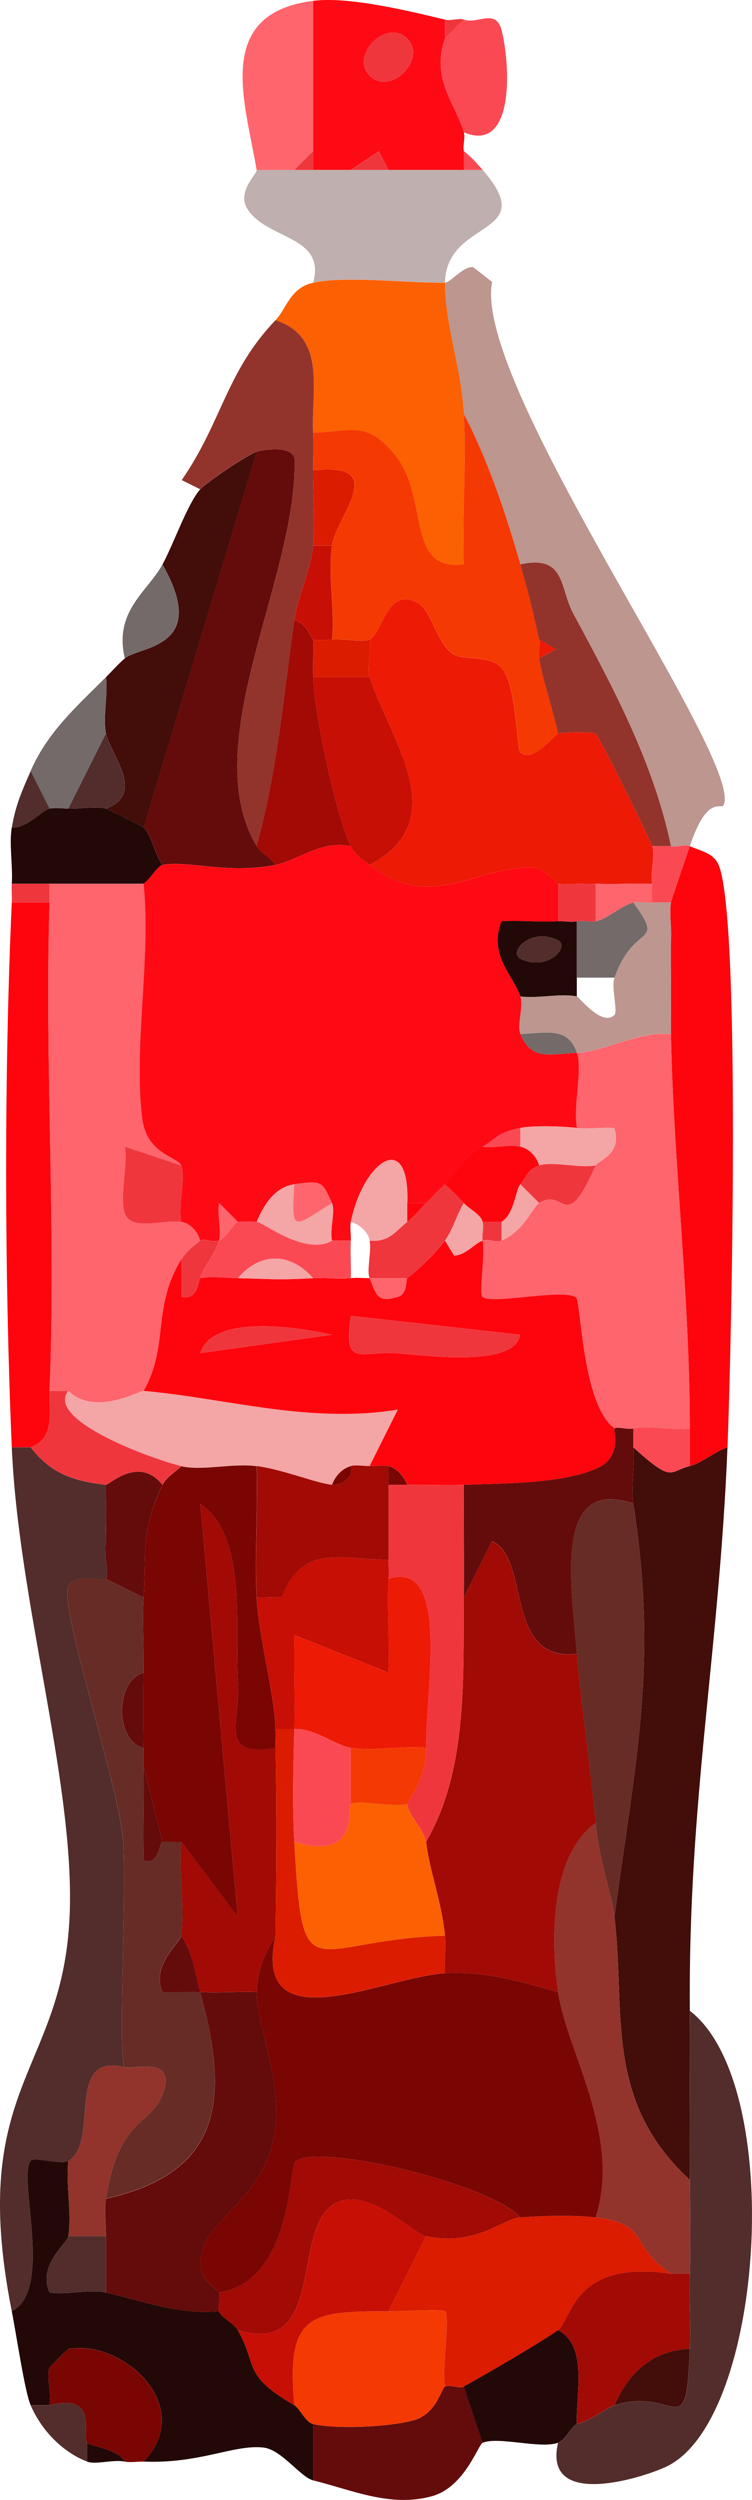 <?xml version="1.0" encoding="UTF-8"?><svg id="Capa_2" xmlns="http://www.w3.org/2000/svg" viewBox="0 0 159.56 529.79"><defs><style>.cls-1{fill:#fe656d;}.cls-2{fill:#bc968f;}.cls-3{fill:#522d2b;}.cls-4{fill:#220908;}.cls-5{fill:#f4a5a6;}.cls-6{fill:#a10a05;}.cls-7{fill:#640c0b;}.cls-8{fill:#fb4954;}.cls-9{fill:#c70f06;}.cls-10{fill:#92342c;}.cls-11{fill:#ed1a06;}.cls-12{fill:#fe040c;}.cls-13{fill:#672c25;}.cls-14{fill:#bfafae;}.cls-15{fill:#7a0603;}.cls-16{fill:#430d09;}.cls-17{fill:#f0363d;}.cls-18{fill:#f53903;}.cls-19{fill:#fd0a14;}.cls-20{fill:#db1c01;}.cls-21{fill:#fb6002;}.cls-22{fill:#736a69;}</style></defs><g id="Layer_1"><path class="cls-3" d="M22.48,314.67c-.09,2.65.14,5.32,0,7.96-.09,1.84.04,3.79,0,3.98-.55,2.37.73,7.24,0,7.96-.6.6-7.73-1.58-8.15,2.26-.74,6.83,10.26,40.02,11.66,51.97,1.09,9.23-1.11,47.4.48,49.28-12.92-3.28-5.1,15.92-11.99,19.9-1.56.9-7.28-.97-7.98-.03-2.77,3.69,4.86,27.45-4,31.88-9.62-48.62,11.55-50.54,12.33-85.61.62-27.68-10.95-65.24-12.33-97.51h4c4.36,5.64,9.13,7.15,15.99,7.96Z"/><path class="cls-16" d="M146.37,310.69c2.49-.6,5.31-3.1,7.99-3.98-1.78,43.56-8.37,75.23-7.99,119.42.1,11.71-.11,23.93,0,35.83-18.32-16.88-13.59-35.47-15.99-55.73,4.48-33.58,9.31-53.46,4-87.58-.58-3.73.39-8.09,0-11.94,8.55,7.79,7.54,5.05,11.99,3.98Z"/><path class="cls-2" d="M94.42,59.89c1.19-.01,3.97-3.63,6.02-3.25l3.98,3.12c-4.31,21.64,53.7,101.52,49.1,110.86-.53,1.08-3.44-2.39-7.15,8.7-1.05-.48-2.76.34-4,0-3.68-17.62-12.26-33.61-20.71-49.24-3-5.55-1.56-12.6-11.26-10.47-3.1-10.79-6.8-21.86-11.99-31.85-.5-9.76-4.15-19.56-4-27.87Z"/><path class="cls-4" d="M14.49,457.98c-.53,5.11.77,11.02,0,15.92-.25,1.58-6.55,5.98-3.99,11.92,3.79.6,8.61-.76,11.98.02,7.92,1.83,15.59,4.73,23.98,3.98.46,1.28,3.18,2.54,4,3.98,4.36,7.75.84,9.41,11.99,15.92,1.18.69,2.38,3.64,4,3.98v11.94c-2.69-.66-6.7-6.52-10.55-6.95-6.27-.7-13.49,3.47-25.41,2.97,11.17-11.78-4.47-25.94-15.99-23.88l-4,3.98c-.71,1.85.48,5.52,0,7.96h-4c-1.26-2.92-3.03-15.03-4-19.9,8.87-4.42,1.23-28.19,4-31.88.71-.94,6.42.93,7.98.03Z"/><path class="cls-21" d="M94.42,59.89c-.15,8.31,3.5,18.11,4,27.87.54,10.53-.36,21.28-.02,31.83-12.43,1.68-7.21-14.04-14.52-23.08-5.96-7.37-9.01-5.15-17.43-4.76-.46-8.97,2.99-20.31-7.99-23.88,2.35-2.46,3.06-6.85,7.99-7.96,6.62-1.49,19.93.07,27.97,0Z"/><path class="cls-3" d="M146.37,426.13c20.39,15.65,15.89,86.66-4.94,96.58-4.95,2.36-26.31,9.19-23.03-5.02,1.57-.56,2.95-3.67,4-3.98,3.7-1.12,6.35-3.46,7.99-3.98,13.27-4.17,15.18,9.07,15.99-11.94.2-5.29-.15-10.62,0-15.92.19-6.61.06-13.29,0-19.9-.11-11.9.1-24.12,0-35.83Z"/><path class="cls-12" d="M154.36,306.7c-2.69.89-5.5,3.38-7.99,3.98v-7.96c0-27.98-3.53-56.86-4-83.6-.07-3.98.08-7.96,0-11.94-.02-.73-.04-7.48,0-7.96.19-2.61-.4-5.53,0-7.96.1-.62,3.17-9.46,4-11.94,2.12.96,4.89,1.39,6.02,3.78,4.92,10.41,2.76,104.32,1.97,123.6Z"/><path class="cls-10" d="M66.44,91.74c.14,2.63.02,5.32,0,7.96-.04,5.25.44,10.72,0,15.92-.43,5.05-3.27,10.68-4,15.92-2.23,15.98-3.64,32.17-7.99,47.77-12.83-21.62,8.49-56.63,8.04-81.56.21-3.34-5.81-2.62-8.04-2.03-1.67.44-10.71,6.52-11.99,7.96l-3.9-1.94c8.64-12.54,9.38-22.88,19.89-33.88,10.98,3.58,7.53,14.92,7.99,23.88Z"/><path class="cls-14" d="M62.45,36.01h39.96c12.41,14.23-7.74,10.2-7.99,23.88-8.05.07-21.35-1.49-27.97,0,2.78-10.12-10.13-9.05-14.07-15.81-2.06-3.53,2.21-7.29,2.08-8.07h7.99Z"/><path class="cls-19" d="M94.42,4.16v3.98c-3.08,8.6,2.35,14.08,4,19.9.34,1.21-.26,2.71,0,3.98v3.98h-15.99l-2.04-3.96-5.95,3.96h-7.99V.18c7.56-.96,20.23,2.12,27.97,3.98ZM86.4,8.16c-4.36-4.34-12.31,3.58-7.95,7.92s12.31-3.58,7.95-7.92Z"/><path class="cls-12" d="M10.5,191.26c-1.07,34.36,1.46,69.17,0,103.5-.19,4.37,1.23,10.02-4,11.94h-4c-1.55-36.34-1.64-79.13,0-115.44h7.99Z"/><path class="cls-16" d="M30.48,175.34c-.34-.29-7.56-3.86-7.99-3.98,8.59-3.19.83-11.68,0-15.92-.69-3.52.46-8.14,0-11.94,1.34-1.34,2.55-2.73,4-3.98,3.01-2.61,18.15-2.07,7.99-19.9,2.39-4.44,5.35-12.94,7.99-15.92,1.28-1.44,10.32-7.52,11.99-7.96l-23.98,79.62Z"/><path class="cls-7" d="M102.41,517.69c-.97.4-3.83,9.43-10.79,11.32-8.85,2.41-16.94-1.35-25.17-3.36v-11.94c5.3,1.11,15.89.63,21.25-.79,4.92-1.31,5.93-6.76,6.72-7.17,1.06-.54,2.98.55,4,0l4,11.94Z"/><path class="cls-1" d="M66.44.18v31.85l-4,3.98h-7.99C52.08,21.76,45.19,2.89,66.44.18Z"/><path class="cls-4" d="M118.39,493.8c6.48,3.4,3.76,13.53,4,19.9-1.04.32-2.43,3.42-4,3.98-3.72,1.34-12.66-1.39-15.99,0l-4-11.94c4.53-2.47,16.39-9.38,19.98-11.94Z"/><path class="cls-4" d="M22.48,171.36c.43.12,7.66,3.69,7.99,3.98,1.56,1.36,2.46,5.86,4,7.96-1.01.18-2.63,3.05-4,3.98H2.5c.25-3.89-.6-8.4,0-11.94,3.11.33,6.54-3.71,7.99-3.98,1.19-.23,2.74-.03,4,0,2.55.07,6.04-.53,7.99,0Z"/><path class="cls-15" d="M30.48,521.67c-1.31-.05-2.79.25-4,0-1.43-2.71-7.47-3.28-7.99-3.98-1.28-1.71,2.73-10.58-7.99-7.96.48-2.44-.71-6.11,0-7.96.1-.26,3.72-3.93,4-3.98,11.51-2.06,27.15,12.1,15.99,23.88Z"/><path class="cls-8" d="M98.41,4.16c2.84,1.06,6.91-2.57,8.07,2.41,2,8.56,2.34,25.89-8.07,21.47-1.65-5.82-7.08-11.31-4-19.9l4-3.98Z"/><path class="cls-22" d="M22.48,155.43l-7.99,15.92c-1.25-.03-2.8-.23-4,0l-4-7.96c3.66-8.35,9.77-13.65,15.99-19.9.46,3.81-.69,8.43,0,11.94Z"/><path class="cls-22" d="M34.47,119.61c10.16,17.83-4.99,17.29-7.99,19.9-2.38-10.08,4.93-14.2,7.99-19.9Z"/><path class="cls-3" d="M10.5,509.73c10.72-2.62,6.72,6.26,7.99,7.96v3.98c-5.35-2.08-9.73-6.73-11.99-11.94h4Z"/><path class="cls-3" d="M10.5,171.36c-1.45.28-4.88,4.31-7.99,3.98.81-4.76,2.14-7.71,4-11.94l4,7.96Z"/><path class="cls-17" d="M10.5,187.28v3.98H2.5c.06-1.32-.08-2.66,0-3.98h7.99Z"/><path class="cls-4" d="M26.48,521.67c-2.47-.51-6.18.71-7.99,0v-3.98c.52.7,6.56,1.27,7.99,3.98Z"/><path class="cls-8" d="M102.41,36.01h-4v-3.98c1.51,1.15,2.75,2.56,4,3.98Z"/><path class="cls-17" d="M94.42,8.14v-3.98c1.33.32,2.92-.4,4,0l-4,3.98Z"/><path class="cls-13" d="M22.48,334.57l7.99,3.98c-.31,5.27.12,10.64,0,15.92-6.22,1.65-5.98,14.64,0,15.92.02,1.33-.03,2.65,0,3.98.16,6.62-.17,13.3.05,19.9,3.12,1.03,3.36-3.9,3.95-3.98,1.3-.17,2.68.13,4,0-.58,6.51.84,13.47,0,19.9-.19,1.42-6.51,6.16-3.97,11.92,2.63.16,5.32-.13,7.96.02,6.02,21.84,5.31,38.17-19.98,43.79,2.82-17.37,9.26-15.19,11.96-21.94,3.53-8.81-7.28-5.11-7.96-5.92-1.6-1.88.6-40.04-.48-49.28-1.41-11.95-12.41-45.14-11.66-51.97.42-3.84,7.55-1.66,8.15-2.26Z"/><path class="cls-10" d="M26.48,438.07c.69.81,11.49-2.89,7.96,5.92-2.7,6.75-9.14,4.57-11.96,21.94-.38,2.36,0,5.4,0,7.96h-7.99c.77-4.9-.53-10.81,0-15.92,6.89-3.98-.94-23.19,11.99-19.9Z"/><path class="cls-17" d="M14.49,294.76c-4.94,6.3,18.32,14.6,23.98,15.92-1.3,1.2-3.25,2.44-4,3.98-5.04-6.29-11.32.08-11.99,0-6.85-.82-11.62-2.32-15.99-7.96,5.22-1.92,3.81-7.58,4-11.94h4Z"/><path class="cls-7" d="M34.47,314.67c-4.64,9.63-3.42,14.26-4,23.88l-7.99-3.98c.73-.72-.55-5.59,0-7.96v-3.98c.14-2.64-.09-5.31,0-7.96.66.08,6.95-6.29,11.99,0Z"/><path class="cls-13" d="M22.48,326.61c.04-.19-.09-2.14,0-3.98v3.98Z"/><path class="cls-10" d="M130.38,406.23c2.4,20.26-2.34,38.85,15.99,55.73.06,6.62.19,13.29,0,19.9h-4c-9.04-5.92-4.3-10.53-15.99-11.94,5.5-17.47-6.08-34.97-7.99-47.77-1.62-10.83-1.67-28.98,7.99-35.83.85,8.64,3.43,15.15,4,19.9Z"/><path class="cls-13" d="M134.38,318.65c5.32,34.11.48,54-4,87.58-.56-4.76-3.15-11.26-4-19.9-1.13-11.53-3.23-26.19-4-35.83-1.16-14.52-5.14-37.64,11.99-31.85Z"/><path class="cls-7" d="M134.38,306.7c.39,3.86-.58,8.22,0,11.94-17.13-5.79-13.15,17.33-11.99,31.85-15.54,1.78-9.74-20.36-18-23.87l-5.97,11.92c.07-7.96-.05-15.93,0-23.88,8.12-.32,22.48-.18,29.17-4.01,4.33-2.48,2.45-7.65,2.8-7.93.59-.49,2.56.29,4,0v3.98Z"/><path class="cls-8" d="M146.37,302.72v7.96c-4.45,1.07-3.44,3.81-11.99-3.98v-3.98c3.48-.71,8.19.48,11.99,0Z"/><path class="cls-18" d="M110.4,119.61c1.66,5.77,2.74,9.98,4,15.92.27,1.26-.22,2.69,0,3.98.92,5.37,2.91,10.58,4,15.92-.44.09-5.54,6.57-7.96,3.96-.91-.98-.69-13.18-3.7-17.5-2.37-3.41-8.35-1.54-10.95-3.54-3.34-2.57-4.25-9.28-7.39-10.78-6.39-3.05-7.19,6.64-9.96,7.95-1.36.64-5.48-.22-7.99,0,.65-6.38-.94-13.77,0-19.9.95-6.26,12.41-17.79-4-15.92.02-2.64.14-5.33,0-7.96,8.42-.38,11.47-2.61,17.43,4.76,7.31,9.04,2.09,24.76,14.52,23.08-.34-10.55.56-21.29.02-31.83,5.19,9.98,8.89,21.05,11.99,31.85Z"/><path class="cls-10" d="M110.4,119.61c9.7-2.12,8.26,4.92,11.26,10.47,8.45,15.63,17.03,31.62,20.71,49.24h-4c-.9-2.27-11.04-22.99-12.05-23.86-.48-.41-6.45-.31-7.93-.02-1.09-5.34-3.07-10.56-4-15.92l3.52-1.94-3.52-2.04c-1.26-5.94-2.34-10.15-4-15.92Z"/><path class="cls-8" d="M146.37,179.32c-.83,2.48-3.89,11.32-4,11.94h-4v-3.98c-.48-2.43.72-6.16,0-7.96h4c1.24.34,2.95-.48,4,0Z"/><path class="cls-7" d="M42.47,422.15c3.97.22,8.01-.15,11.99,0-.23,6.15,5.54,18.87,3.89,29.45-2.19,14.05-13.04,17.65-15.43,25.34-1.93,6.2,3.25,7.81,3.55,8.91.35,1.29-.4,2.86,0,3.98-8.38.75-16.05-2.15-23.98-3.98,0-3.98,0-7.96,0-11.94,0-2.57-.38-5.6,0-7.96,25.3-5.62,26-21.95,19.98-43.79-2.65-.15-5.33.14-7.96-.02-2.54-5.76,3.78-10.5,3.97-11.92,2.45,3.64,2.87,7.86,4,11.94Z"/><path class="cls-6" d="M110.4,469.92c-3.91.3-9.3,6.2-19.98,3.98-2.71-.56-10.9-9.24-17.67-7.58-12.15,3-2.29,33.61-22.3,27.48-.81-1.44-3.54-2.7-4-3.98-.4-1.12.35-2.7,0-3.98,15.5-2.35,14.96-26.46,16.15-27.68,4.2-4.28,41.59,4.66,47.79,11.76Z"/><path class="cls-18" d="M82.43,489.82c3,.02,11.5-.56,11.99-.02,1.15,1.26-.74,12.23,0,15.94-.79.4-1.8,5.86-6.72,7.17-5.36,1.42-15.94,1.9-21.25.79-1.62-.34-2.82-3.29-4-3.98-1.72-19.18,3.11-19.99,19.98-19.9Z"/><path class="cls-9" d="M90.42,473.9l-7.99,15.92c-16.87-.09-21.7.73-19.98,19.9-11.15-6.51-7.63-8.17-11.99-15.92,20.01,6.13,10.14-24.48,22.3-27.48,6.77-1.67,14.96,7.01,17.67,7.58Z"/><path class="cls-3" d="M22.48,473.9c0,3.98,0,7.96,0,11.94-3.37-.78-8.19.58-11.98-.02-2.56-5.94,3.74-10.34,3.99-11.92h7.99Z"/><path class="cls-3" d="M10.5,501.76l4-3.98c-.28.05-3.9,3.72-4,3.98Z"/><path class="cls-6" d="M142.37,481.86h4c-.15,5.3.2,10.63,0,15.92-7.89.27-12.95,5.04-15.99,11.94-1.64.52-4.29,2.86-7.99,3.98-.23-6.38,2.48-16.5-4-19.9,2.94-2.1,3.17-15.08,23.98-11.94Z"/><path class="cls-16" d="M146.37,497.78c-.81,21.01-2.72,7.77-15.99,11.94,3.03-6.9,8.09-11.67,15.99-11.94Z"/><path class="cls-1" d="M142.37,219.13c.47,26.74,4,55.62,4,83.6-3.8.48-8.51-.71-11.99,0-1.44.29-3.4-.49-4,0-6.84-4.88-7.1-26.69-8.15-27.69-2.17-2.08-17.86,1.49-19.86-.16-.81-.67.56-8.77.03-11.95,1.18-.46,2.91.48,4,0,4.99-2.22,6.52-7.06,7.99-7.96,5.57-3.4,5.34,6.98,11.99-7.96.51-1.14,5.74-2.36,3.97-7.94-2.61-.27-5.38.29-7.97-.03-.85-4.63,1.23-12.16,0-15.92,5.95-.3,13.24-4.64,19.98-3.98Z"/><path class="cls-2" d="M142.37,191.26c-.4,2.44.19,5.35,0,7.96v7.96c.08,3.98-.07,7.96,0,11.94-6.74-.65-14.03,3.68-19.98,3.98-1.84-5.63-6.51-4.16-11.99-3.98-.77-1.84.68-5.71,0-7.96,3.8.49,8.52-.72,11.99,0,.44.09,5.34,6.48,7.96,3.96.83-.79-.73-5.8.03-7.94,4.24-11.95,10.89-6.35,4-15.92,1.22-.35,2.72.26,4,0h4Z"/><path class="cls-8" d="M142.37,207.18v-7.96c-.04.48-.02,7.24,0,7.96Z"/><path class="cls-7" d="M54.45,95.72c2.23-.58,8.25-1.31,8.04,2.03.45,24.93-20.87,59.94-8.04,81.56.79,1.34,2.99,2.46,4,3.98-10.41,2.01-18.26-1-23.98,0-1.53-2.1-2.43-6.61-4-7.96l23.98-79.62Z"/><path class="cls-6" d="M66.44,135.53c.06,2.65-.09,5.31,0,7.96.27,8.06,4.85,29.3,7.99,35.83-6.05-1.39-11.52,3.12-15.99,3.98-1.01-1.52-3.2-2.64-4-3.98,4.35-15.59,5.76-31.79,7.99-47.77,2.4,0,3.67,3.9,4,3.98Z"/><path class="cls-20" d="M66.44,99.7c16.41-1.87,4.95,9.66,4,15.92h-4c.44-5.2-.04-10.67,0-15.92Z"/><path class="cls-9" d="M70.44,135.53c-1.15.1-2.91.25-4,0-.33-.08-1.6-3.99-4-3.98.73-5.24,3.57-10.88,4-15.92h4c-.94,6.14.65,13.52,0,19.9Z"/><polygon class="cls-17" points="82.43 36.01 74.44 36.01 80.39 32.05 82.43 36.01"/><polygon class="cls-17" points="66.44 36.01 62.45 36.01 66.44 32.03 66.44 36.01"/><path class="cls-17" d="M86.4,8.16c4.36,4.34-3.59,12.26-7.95,7.92s3.59-12.26,7.95-7.92Z"/><path class="cls-1" d="M30.48,187.28c1.63,15.75-2.22,34.69-.27,49.83.97,7.55,7.56,8.04,8.26,9.88l-11.95-3.98c.6,4.3-1.11,10.4-.11,13.9,1.18,4.13,8.14,1.51,12.06,2.02,1.85.24,3.58,2.08,4,3.98-1.48,1.27-2.94,2.26-4,3.98-6.29,10.24-2.54,18.28-7.99,27.87-.94-.08-10.24,5.48-15.99,0h-4c1.46-34.33-1.07-69.14,0-103.5v-3.98h19.98Z"/><path class="cls-3" d="M22.48,171.36c-1.95-.53-5.44.07-7.99,0l7.99-15.92c.83,4.24,8.59,12.73,0,15.92Z"/><path class="cls-20" d="M126.39,469.92c11.68,1.42,6.94,6.02,15.99,11.94-20.81-3.13-21.03,9.84-23.98,11.94-3.59,2.56-15.46,9.48-19.98,11.94-1.02.55-2.94-.54-4,0-.74-3.71,1.16-14.68,0-15.94-.5-.54-9,.03-11.99.02l7.99-15.92c10.68,2.22,16.07-3.68,19.98-3.98,4.71-.37,11.43-.55,15.99,0Z"/><path class="cls-19" d="M74.44,179.32c.92,1.91,2.45,2.75,4,3.98,12.67,10.02,22.19.5,34.16.53,3.28,0,5.21,3.41,5.8,3.45v7.96c-3.97.25-8.02-.26-11.99.02-2.81,7.37,2.71,11.65,4,15.91.68,2.25-.77,6.12,0,7.96,2.36,5.66,6.05,4.28,11.99,3.98,1.23,3.76-.85,11.29,0,15.92-3.11-.37-9.17-.56-11.99,0-4.99.99-5.05,2.27-7.99,3.98-4.97,2.89-5.54,5.88-7.99,7.96-1.42,1.21-2.67,2.67-4,3.98h-4c.53-15.81-9.34-8.91-11.99,3.98-.25,1.21.07,2.67,0,3.98h-4c-.51-2.38.76-6.35,0-7.96-2.07-4.4-1.83-4.87-7.99-3.98-4.11.59-6.5,4.39-7.99,7.96-1.32-.04-2.67-.04-4,0l-3.96-3.97c-.45,2.55.54,5.81-.04,7.95-1.24.51-3.29-.6-4,0-.42-1.9-2.15-3.74-4-3.98-.68-3.47,1-9.32,0-11.94-.7-1.84-7.29-2.34-8.26-9.88-1.95-15.14,1.9-34.08.27-49.83,1.36-.93,2.99-3.81,4-3.98,5.72-1,13.57,2.01,23.98,0,4.46-.86,9.93-5.37,15.99-3.98Z"/><path class="cls-15" d="M54.45,310.69c.33,9.25-.47,18.63,0,27.87.44,8.54,3.78,20.1,4,27.87.04,1.33-.03,2.65,0,3.98-12.46,2.21-7.32-6.22-7.94-13.81-.86-10.51,2.23-31.03-8-37.92l7.94,87.53-11.98-15.89c-1.32.13-2.69-.17-4,0l-4-15.92c-.03-1.33.02-2.65,0-3.98-.08-5.29-.12-10.63,0-15.92s-.31-10.66,0-15.92c.57-9.63-.65-14.26,4-23.88.74-1.54,2.7-2.78,4-3.98,4.4,1.03,11.04-.71,15.99,0Z"/><path class="cls-6" d="M38.47,390.3l11.98,15.89-7.94-87.53c10.23,6.89,7.14,27.41,8,37.92.62,7.59-4.52,16.02,7.94,13.81.31,13.2.19,26.61,0,39.81,0,.63-3.73,4.78-4,11.94-3.98-.15-8.01.22-11.99,0-1.13-4.08-1.55-8.31-4-11.94.84-6.44-.58-13.39,0-19.9Z"/><path class="cls-7" d="M34.47,390.3c-.59.08-.83,5.02-3.95,3.98-.22-6.61.11-13.28-.05-19.9l4,15.92Z"/><path class="cls-7" d="M30.48,370.4c-5.98-1.29-6.22-14.27,0-15.92-.12,5.29-.08,10.63,0,15.92Z"/><path class="cls-5" d="M30.48,294.76c17.21,1.5,35.19,7.04,53.93,3.96l-5.98,11.96c-1.35,0-3.01-.29-4,0-1.9.56-3.31,2.14-4,3.98-3.46-.35-10.04-3.13-15.99-3.98-4.95-.71-11.59,1.03-15.99,0-5.66-1.32-28.92-9.62-23.98-15.92,5.75,5.48,15.05-.08,15.99,0Z"/><path class="cls-15" d="M58.45,410.21c-5,23.09,22.97,8.74,35.97,7.96,8.36-.5,16.12,1.72,23.98,3.98,1.91,12.8,13.5,30.3,7.99,47.77-4.55-.55-11.27-.37-15.99,0-6.19-7.1-43.59-16.04-47.79-11.76-1.2,1.22-.65,25.33-16.15,27.68-.3-1.1-5.48-2.71-3.55-8.91,2.39-7.68,13.25-11.29,15.43-25.34,1.65-10.57-4.12-23.3-3.89-29.45.27-7.17,3.99-11.31,4-11.94Z"/><path class="cls-6" d="M122.39,350.49c.77,9.64,2.87,24.3,4,35.83-9.66,6.85-9.61,25-7.99,35.83-7.86-2.26-15.62-4.48-23.98-3.98-.17-2.63.25-5.35,0-7.96-.7-7.26-3.3-13.67-4-19.9,8.87-15.23,7.84-34.84,7.99-51.75l5.97-11.92c8.26,3.5,2.47,25.64,18,23.87Z"/><path class="cls-12" d="M102.41,262.92c.53,3.18-.83,11.28-.03,11.95,1.99,1.65,17.69-1.92,19.86.16,1.04,1,1.3,22.81,8.15,27.69-.34.28,1.53,5.45-2.8,7.93-6.69,3.83-21.05,3.7-29.17,4.01-3.99.16-8-.1-11.99,0-.67-1.76-2.16-3.58-4-3.98-1.18-.26-2.74,0-4,0l5.98-11.96c-18.75,3.08-36.73-2.47-53.93-3.96,5.45-9.59,1.7-17.63,7.99-27.87l.04,7.95c3.61.94,3.68-3.92,3.95-3.97,2.19-.42,5.47-.06,7.99,0,7.31.16,8.29.43,15.99,0,2.63-.15,5.4.3,7.99,0,1.29-.15,2.69,0,4,0,1.36,3.29,1.44,5.38,5.99,3.96,2.09-.51,1.67-3.71,2-3.96,2.61-1.96,6.09-5.36,7.99-7.96l1.94,3.19c2.49-.12,4.18-2.46,6.05-3.19ZM70.41,282.87c-6.32-1.48-25.21-4.65-27.92,3.89l27.92-3.89ZM110.38,282.86l-35.92-4.01c-1.66,11.11,1.91,7.42,9.89,7.95,5.34.35,24.89,3.18,26.02-3.94Z"/><path class="cls-17" d="M98.41,314.67c-.05,7.96.07,15.93,0,23.88-.16,16.91.88,36.53-7.99,51.75-.24-2.19-3.9-5.83-4-7.96-.03-.63,4.1-5.24,4-11.94-.2-12.44,5.19-39.88-7.99-35.83.08-1.31,0-2.66,0-3.98v-15.92h4c3.99-.1,8,.16,11.99,0Z"/><path class="cls-11" d="M78.43,135.53c2.78-1.31,3.57-11.01,9.96-7.95,3.14,1.5,4.05,8.21,7.39,10.78,2.6,2,8.58.13,10.95,3.54,3,4.32,2.79,16.53,3.7,17.5,2.42,2.6,7.52-3.88,7.96-3.96,1.48-.29,7.45-.39,7.93.02,1.01.87,11.15,21.59,12.05,23.86.72,1.81-.48,5.53,0,7.96-3.99-.1-8,.15-11.99,0-2.65-.1-5.35.17-7.99,0-.59-.04-2.52-3.44-5.8-3.45-11.97-.03-21.5,9.49-34.16-.53,18.08-9.51,4.26-26.68,0-39.81-.65-2.01.44-5.48,0-7.96Z"/><path class="cls-20" d="M78.43,135.53c.44,2.48-.65,5.95,0,7.96h-11.99c-.09-2.65.06-5.31,0-7.96,1.08.25,2.84.1,4,0,2.51-.22,6.63.64,7.99,0Z"/><path class="cls-11" d="M114.4,139.51c-.22-1.29.27-2.72,0-3.98l3.52,2.04-3.52,1.94Z"/><path class="cls-1" d="M138.38,187.28v3.98c-1.27.26-2.78-.35-4,0-2.63.75-5.76,3.65-7.99,3.98v-7.96c3.99.15,8-.1,11.99,0Z"/><path class="cls-5" d="M122.39,239.03c2.59.31,5.36-.24,7.97.03,1.77,5.58-3.47,6.79-3.97,7.94-3.59.64-9.08-.94-11.99,0-.56-1.89-2.08-3.53-4-3.98v-3.98c2.82-.56,8.88-.37,11.99,0Z"/><path class="cls-17" d="M126.39,246.99c-6.65,14.95-6.42,4.56-11.99,7.96l-4-3.98c1.2-1.29,1.37-3.13,4-3.98,2.91-.94,8.4.64,11.99,0Z"/><path class="cls-5" d="M114.4,254.95c-1.47.9-3,5.74-7.99,7.96v-3.98c2.76-1.63,2.96-6.85,4-7.96l4,3.98Z"/><path class="cls-17" d="M106.41,262.92c-1.09.48-2.82-.46-4,0-.22-1.35.32-2.82,0-3.98h4v3.98Z"/><path class="cls-4" d="M118.39,195.24c1.33-.08,2.8.25,4,0v15.92c-3.47-.72-8.19.49-11.99,0-1.29-4.26-6.81-8.54-4-15.91,3.97-.27,8.02.23,11.99-.02ZM118.37,199.26c-5.61-2.86-10.66,2.52-7.95,3.9,5.61,2.86,10.66-2.52,7.95-3.9Z"/><path class="cls-22" d="M134.38,191.26c6.89,9.57.24,3.97-4,15.92h-7.99v-11.94c1.26-.27,2.7.19,4,0,2.23-.33,5.36-3.23,7.99-3.98Z"/><path class="cls-22" d="M122.39,223.11c-5.94.3-9.63,1.68-11.99-3.98,5.48-.18,10.15-1.65,11.99,3.98Z"/><path class="cls-9" d="M78.43,143.49c4.26,13.13,18.08,30.3,0,39.81-1.55-1.23-3.08-2.07-4-3.98-3.14-6.52-7.73-27.77-7.99-35.83h11.99Z"/><path class="cls-17" d="M38.47,246.99c1,2.63-.68,8.47,0,11.94-3.92-.5-10.88,2.11-12.06-2.02-1-3.51.7-9.61.11-13.9l11.95,3.98Z"/><path class="cls-17" d="M46.46,262.92c-.71,2.59-3.03,5.29-4,7.96-.28.05-.35,4.91-3.95,3.97l-.04-7.95c1.06-1.72,2.51-2.71,4-3.98.7-.6,2.76.51,4,0Z"/><path class="cls-12" d="M110.4,243.01c1.91.45,3.44,2.09,4,3.98-2.63.85-2.8,2.69-4,3.98-1.03,1.11-1.24,6.33-4,7.96h-4c-.45-1.66-2.93-2.75-4-3.98-1.23-1.42-2.61-2.72-4-3.98,2.46-2.08,3.02-5.07,7.99-7.96,2.55.36,5.72-.53,7.99,0Z"/><path class="cls-8" d="M70.44,262.92h4c-.15,2.64.1,5.32,0,7.96-2.6.3-5.36-.15-7.99,0-4.96-5.55-11.23-5.55-15.99,0-2.52-.06-5.81-.42-7.99,0,.97-2.67,3.29-5.37,4-7.96,1.58-.65,3.25-3.96,4-3.98,1.32-.04,2.67-.04,4,0,1.42.05,10.2,7.25,15.99,3.98Z"/><path class="cls-17" d="M98.41,254.95c-1.49,2.46-2.33,5.69-4,7.96-1.91,2.61-5.38,6.01-7.99,7.96h-7.99c-.7-1.68.43-5.45,0-7.96,4.09.42,5.51-2.01,7.99-3.98,1.47-1.17,2.67-2.66,4-3.98,1.33-1.31,2.57-2.78,4-3.98,1.39,1.27,2.76,2.56,4,3.98Z"/><path class="cls-5" d="M74.44,258.93c2.65-12.89,12.52-19.79,11.99-3.98v3.98c-2.48,1.98-3.9,4.4-7.99,3.98-.31-1.84-2.15-3.44-4-3.98Z"/><path class="cls-5" d="M62.45,250.97c-.68,10.62-.18,9.06,7.99,3.98.76,1.61-.51,5.58,0,7.96-5.79,3.27-14.57-3.93-15.99-3.98,1.5-3.57,3.88-7.37,7.99-7.96Z"/><path class="cls-17" d="M126.39,187.28v7.96c-1.3.19-2.73-.27-4,0-1.2.25-2.66-.08-4,0v-7.96c2.64.17,5.34-.1,7.99,0Z"/><path class="cls-1" d="M70.44,254.95c-8.17,5.08-8.68,6.64-7.99-3.98,6.16-.89,5.92-.42,7.99,3.98Z"/><path class="cls-8" d="M110.4,239.03v3.98c-2.28-.53-5.44.36-7.99,0,2.94-1.71,3-2.99,7.99-3.98Z"/><path class="cls-1" d="M50.46,258.93c-.75.02-2.41,3.33-4,3.98.59-2.15-.41-5.4.04-7.95l3.96,3.97Z"/><path class="cls-12" d="M86.42,258.93v-3.98h4c-1.33,1.32-2.53,2.81-4,3.98Z"/><path class="cls-9" d="M82.43,330.59c0,1.32.08,2.67,0,3.98-.4,6.58.32,13.31-.02,19.89l-19.92-7.94c-.22,6.61.15,13.29-.04,19.9h-4c-.21-7.77-3.56-19.33-4-27.87l5.31-.11c4.4-11.17,11.85-8.1,22.66-7.85Z"/><path class="cls-6" d="M70.44,314.67c1.87.19,4.74-1.56,4-3.98.99-.29,2.65,0,4,0,1.26,0,2.82-.26,4,0v19.9c-10.8-.25-18.26-3.32-22.66,7.85l-5.31.11c-.47-9.24.33-18.61,0-27.87,5.94.85,12.52,3.63,15.99,3.98Z"/><path class="cls-20" d="M62.45,390.3c1.82,32.76,2.88,20.83,31.97,19.9.25,2.61-.17,5.33,0,7.96-12.99.77-40.97,15.13-35.97-7.96.19-13.2.31-26.61,0-39.81-.03-1.33.04-2.65,0-3.98h4c-.23,7.84-.44,16.07,0,23.88Z"/><path class="cls-15" d="M70.44,314.67c.68-1.84,2.09-3.42,4-3.98.75,2.42-2.12,4.17-4,3.98Z"/><path class="cls-21" d="M86.42,382.34c.09,2.13,3.75,5.77,4,7.96.69,6.24,3.3,12.64,4,19.9-29.09.93-30.15,12.85-31.97-19.9,13.99,4.28,11.26-7.43,11.99-7.96,1.37-1,8.92.69,11.99,0Z"/><path class="cls-17" d="M110.38,282.86c-1.13,7.12-20.69,4.29-26.02,3.94-7.98-.53-11.55,3.16-9.89-7.95l35.92,4.01Z"/><path class="cls-17" d="M70.41,282.87l-27.92,3.89c2.71-8.54,21.61-5.37,27.92-3.89Z"/><path class="cls-5" d="M66.44,270.88c-7.69.43-8.68.16-15.99,0,4.76-5.55,11.02-5.55,15.99,0Z"/><path class="cls-5" d="M102.41,258.93c.32,1.16-.22,2.63,0,3.98-1.87.73-3.56,3.06-6.05,3.19l-1.94-3.19c1.66-2.27,2.5-5.5,4-7.96,1.07,1.23,3.55,2.32,4,3.98Z"/><path class="cls-1" d="M86.42,270.88c-.33.25.08,3.45-2,3.96-4.55,1.41-4.62-.68-5.99-3.96h7.99Z"/><path class="cls-15" d="M86.42,314.67h-4v-3.98c1.83.4,3.32,2.22,4,3.98Z"/><path class="cls-11" d="M82.43,334.57c13.18-4.05,7.8,23.38,7.99,35.83-5.14-.52-11.05.76-15.99,0-3.18-.49-7.75-4.24-11.99-3.98.19-6.62-.18-13.3.04-19.9l19.92,7.94c.34-6.58-.38-13.31.02-19.89Z"/><path class="cls-18" d="M90.42,370.4c.11,6.7-4.02,11.31-4,11.94-3.07.69-10.62-1-11.99,0v-11.94c4.93.76,10.85-.52,15.99,0Z"/><path class="cls-3" d="M118.37,199.26c2.71,1.38-2.34,6.76-7.95,3.9-2.71-1.38,2.34-6.76,7.95-3.9Z"/><path class="cls-8" d="M74.44,370.4v11.94c-.73.53,2,12.24-11.99,7.96-.44-7.82-.23-16.04,0-23.88,4.24-.26,8.81,3.49,11.99,3.98Z"/></g></svg>